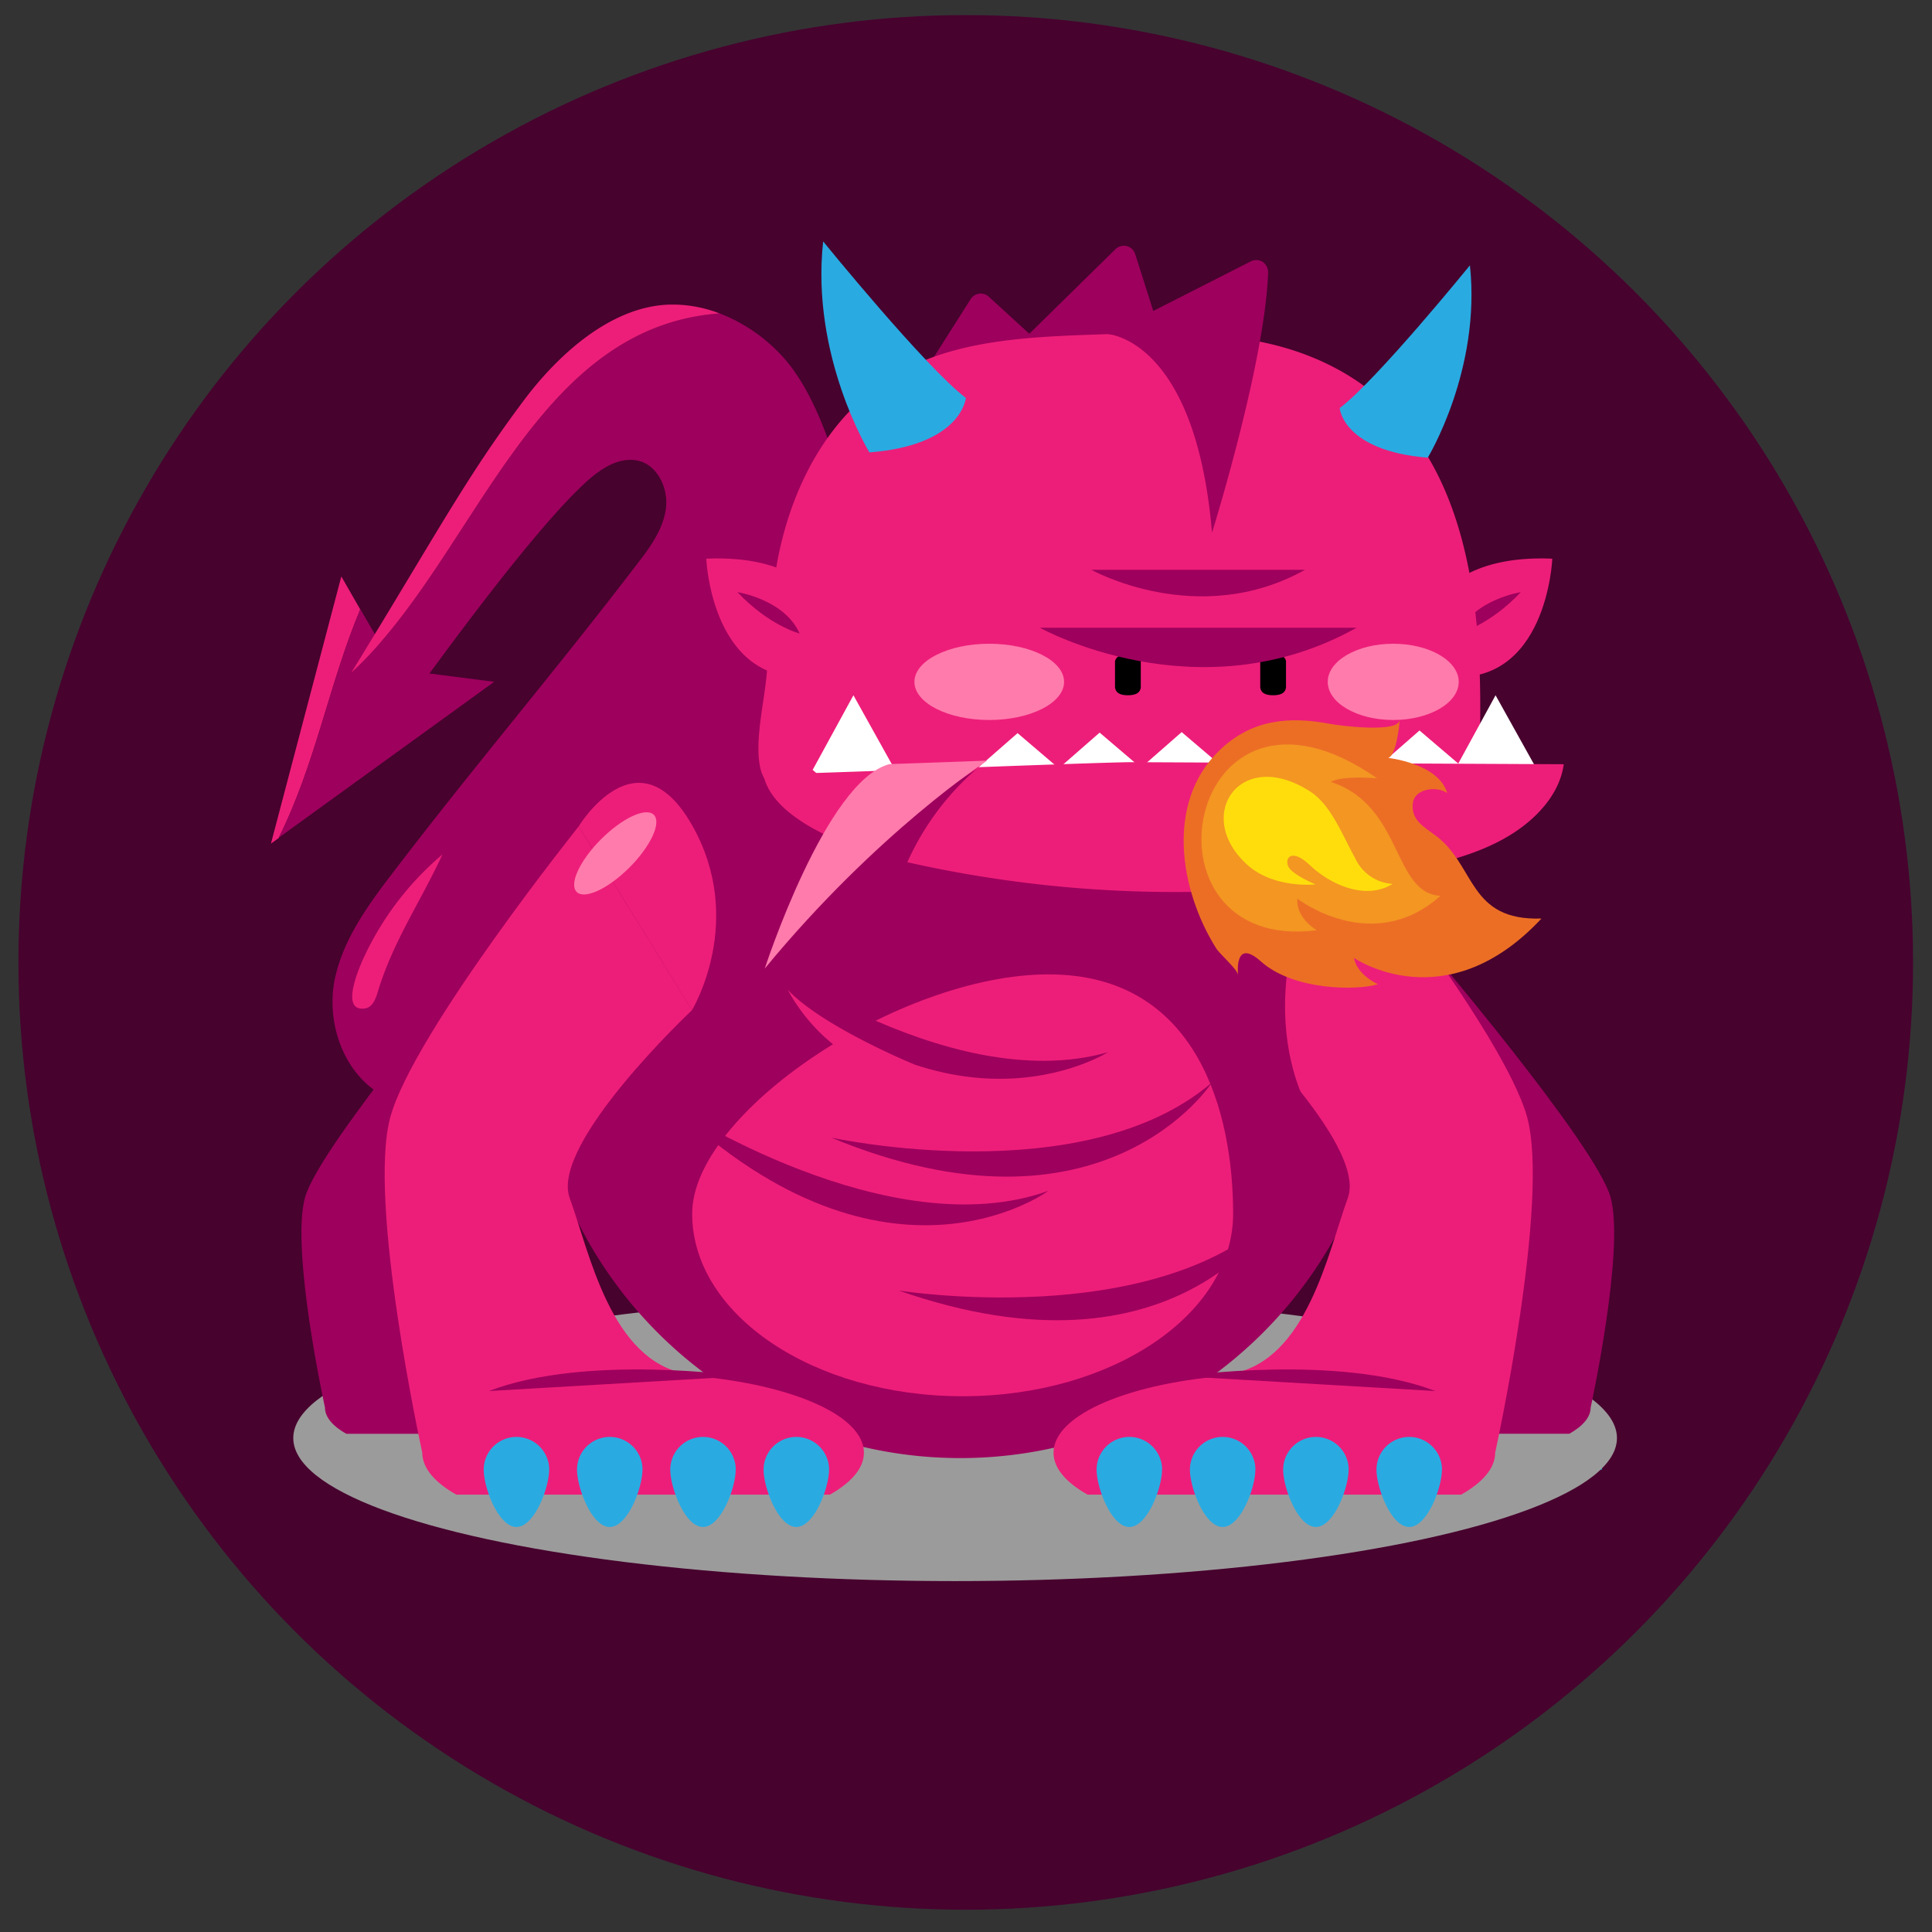 <svg xmlns="http://www.w3.org/2000/svg" viewBox="0 0 300 300"><rect x="0" y="0" width="300" height="300" fill="#333333" stroke="none"/><defs><style>.cls-1{isolation:isolate;}.cls-2{fill:#47022e;}.cls-3{fill:#009ee2;}.cls-4{fill:#9e005d;}.cls-5{fill:#9c9b9b;mix-blend-mode:multiply;}.cls-6{fill:#ed1e79;}.cls-7{fill:#29abe2;}.cls-8{fill:#fff;}.cls-9{fill-rule:evenodd;}.cls-10{fill:#ff7bac;}.cls-11{fill:#ec6e25;}.cls-12{fill:#f39622;}.cls-13{fill:#ffdd0c;}</style></defs><title>Artboard 2</title><g class="cls-1"><g id="Layer_1" data-name="Layer 1"><circle class="cls-2" cx="149.96" cy="149.44" r="147.1"/><rect class="cls-3" x="248.43" y="226.91" width="0.33" height="1.3"/><path class="cls-4" d="M130.36,73.73c-1.84-6.25-4.66-14-9.15-18.69a25.85,25.85,0,0,0-9.47-6.38c-29.35,2.15-38,38.1-57.2,55.78l-.73,1.19c3.71,3,2.53,5.14,6.24,8.12C69.89,100,81.87,83.87,89.59,76.2c2.53-2.51,5.75-5.32,9.26-4.71,3.21.56,5,4.35,4.54,7.57s-2.5,6-4.48,8.55c-13,17-24.43,30.3-37.44,47.29-3.92,5.11-7.94,10.44-9.39,16.71-1.69,7.29,1.47,16.07,8.61,19.11C74.43,156.61,85.93,139,97.39,123q8.62-12,16.87-24.36,4.28-6.39,8.45-12.85C123.78,84.1,130.86,75.45,130.36,73.73Z"/><ellipse class="cls-5" cx="148.31" cy="223.3" rx="102.77" ry="22.21"/><path class="cls-4" d="M207.29,127.81h0l-.1-.16q-1.51-2.71-3.26-5.26L178.92,82a32.6,32.6,0,0,0-59.24-.75h0l-30.4,47.09h1.4a66.45,66.45,0,1,0,116.61-.51Z"/><path class="cls-4" d="M75.92,211l.22-.14c-7.39-1.22-9.44-11.8-11.36-17.08s11.88-18.24,11.88-18.24L76,146.81s-26.35,30.95-28.63,39.11,3.09,32.64,3.09,32.64c0,1.5,1.22,2.9,3.31,4.08H90c2.09-1.18,3.31-2.58,3.31-4.08C93.36,214.81,85.85,211.7,75.92,211Z"/><path class="cls-4" d="M221.53,211l-.22-.14c7.39-1.22,9.44-11.8,11.36-17.08s-11.88-18.24-11.88-18.24l.66-28.77s26.35,30.95,28.63,39.11S247,218.55,247,218.55c0,1.5-1.22,2.9-3.31,4.08H207.4c-2.09-1.18-3.31-2.58-3.31-4.08C204.1,214.81,211.6,211.7,221.53,211Z"/><path class="cls-6" d="M191.48,213.55l-.36-.22c11.82-2,15.09-18.87,18.17-27.31s-19-29.17-19-29.17l17.59-28.53s25.59,32,29.23,45.07-4.94,52.18-4.94,52.18c0,2.4-1.94,4.63-5.29,6.52h-58c-3.35-1.89-5.29-4.12-5.29-6.52C163.6,219.59,175.61,214.63,191.48,213.55Z"/><path class="cls-4" d="M204.33,174.11s-12.86-17,3.56-45.79l-23.13,28.53Z"/><path class="cls-6" d="M191.48,188.46c0,15.66-18.81,28.35-42,28.35s-42-12.69-42-28.35,32.13-37.16,55.33-37.16S191.48,172.81,191.48,188.46Z"/><path class="cls-6" d="M106.27,213.55l.36-.22c-11.82-2-15.09-18.87-18.17-27.31s19-29.17,19-29.17L89.86,128.32s-25.59,32-29.23,45.07,4.94,52.18,4.94,52.18c0,2.4,1.94,4.63,5.29,6.52h58c3.35-1.89,5.29-4.12,5.29-6.52C134.14,219.59,122.13,214.63,106.27,213.55Z"/><path class="cls-4" d="M129.07,176.65s39.15,8.56,59.12-8.56C188.2,168.09,171.46,194.18,129.07,176.65Z"/><path class="cls-4" d="M104.5,171.79s33.5,22,58.28,13.13C162.78,184.93,137.83,203.31,104.5,171.79Z"/><path class="cls-4" d="M139.55,200.39s39.56,6.38,58.55-11.83C198.1,188.56,182.84,215.54,139.55,200.39Z"/><path class="cls-4" d="M114.77,146.39s32,24.18,57.27,17C172,163.39,145.91,180.06,114.77,146.39Z"/><path class="cls-7" d="M128.73,228.21c0,2.81-2.28,8.9-5.08,8.9s-5.08-6.09-5.08-8.9a5.08,5.08,0,1,1,10.17,0Z"/><path class="cls-7" d="M114.24,228.21c0,2.81-2.28,8.9-5.08,8.9s-5.08-6.09-5.08-8.9a5.08,5.08,0,1,1,10.17,0Z"/><path class="cls-7" d="M99.76,228.21c0,2.81-2.28,8.9-5.08,8.9s-5.08-6.09-5.08-8.9a5.08,5.08,0,1,1,10.17,0Z"/><path class="cls-7" d="M85.27,228.21c0,2.81-2.28,8.9-5.08,8.9s-5.08-6.09-5.08-8.9a5.08,5.08,0,1,1,10.17,0Z"/><path class="cls-7" d="M223.9,228.21c0,2.81-2.28,8.9-5.08,8.9s-5.08-6.09-5.08-8.9a5.08,5.08,0,0,1,10.17,0Z"/><path class="cls-7" d="M209.41,228.21c0,2.81-2.28,8.9-5.08,8.9s-5.08-6.09-5.08-8.9a5.08,5.08,0,1,1,10.17,0Z"/><path class="cls-7" d="M194.93,228.21c0,2.81-2.28,8.9-5.08,8.9s-5.08-6.09-5.08-8.9a5.08,5.08,0,1,1,10.17,0Z"/><path class="cls-7" d="M180.44,228.21c0,2.81-2.28,8.9-5.08,8.9s-5.08-6.09-5.08-8.9a5.08,5.08,0,1,1,10.17,0Z"/><path class="cls-6" d="M223.71,92.61s3.67-6.45,17.33-5.86c0,0-.8,20.24-16.8,18.26Z"/><path class="cls-4" d="M236.15,91.95s-7.33,1.13-9.65,6.42C226.5,98.37,231.26,97.15,236.15,91.95Z"/><path class="cls-4" d="M159.08,52.56l14.13-13.87a1.85,1.85,0,0,1,3.06.76l4.17,13.11Z"/><path class="cls-4" d="M144.17,56.77l6.56-10.33a1.85,1.85,0,0,1,2.81-.37l11.69,10.71Z"/><path class="cls-6" d="M120.61,87.7c2.18-12.26,8.53-25,21.11-30.94,8.49-4,18.57-4.47,28.26-4.81,11.25-.4,23-.72,33.24,3.31,26.71,10.47,27.26,42,26.44,64-.47,12.5-19.56,12.4-30.38,13.74a164.56,164.56,0,0,1-29.93.95,162,162,0,0,1-29.49-4.48c-6.6-1.64-20.16-3.59-21.75-10-1.09-4.39.74-11,1-15.55A128.56,128.56,0,0,1,120.61,87.7Z"/><polygon class="cls-8" points="138.93 119.47 132.59 125.01 126.19 119.55 132.52 107.96 138.93 119.47"/><polygon class="cls-8" points="238.64 119.47 232.3 125.01 225.9 119.55 232.23 107.96 238.64 119.47"/><polygon class="cls-8" points="164.41 119.3 158.08 124.84 151.67 119.38 158.01 113.84 164.41 119.3"/><polygon class="cls-8" points="177.16 119.22 170.82 124.76 164.41 119.3 170.75 113.76 177.16 119.22"/><polygon class="cls-8" points="189.9 119.14 183.56 124.68 177.16 119.22 183.49 113.68 189.9 119.14"/><polygon class="cls-8" points="202.64 119.05 196.31 124.59 189.9 119.14 196.24 113.59 202.64 119.05"/><polygon class="cls-8" points="215.38 118.97 209.05 124.51 202.64 119.05 208.98 113.51 215.38 118.97"/><polygon class="cls-8" points="226.82 118.89 220.49 124.43 214.08 118.97 220.42 113.43 226.82 118.89"/><path class="cls-6" d="M140.61,133.82a189.14,189.14,0,0,0,78,1.21c5.34-1,10.71-2.36,15.28-5s8.29-6.66,8.93-11.36l-67-.32c-5.69,0-57.25,2.13-57.3,1.85C119.9,127.68,133.36,132.26,140.61,133.82Z"/><path class="cls-6" d="M127,92.61s-3.67-6.45-17.33-5.86c0,0,.8,20.24,16.8,18.26Z"/><path class="cls-4" d="M114.51,91.95s7.33,1.13,9.65,6.42C124.16,98.37,119.41,97.15,114.51,91.95Z"/><path class="cls-9" d="M199.69,102.67c-.1-.64-.67-1.07-2-1.08s-1.87.5-2,1.08v4.07h0c.1.76.64,1.22,2,1.22s1.92-.47,2-1.22v-4.07Z"/><path class="cls-9" d="M177.14,102.67c-.1-.64-.67-1.07-2-1.08s-1.87.5-2,1.08v4.07h0c.1.76.64,1.22,2,1.22s1.92-.47,2-1.22v-4.07Z"/><path class="cls-6" d="M107.45,156.85s8.46-13.89,0-28.74-17.59.2-17.59.2Z"/><ellipse class="cls-10" cx="153.61" cy="105.88" rx="11.62" ry="5.92"/><ellipse class="cls-10" cx="95.54" cy="132.51" rx="8.47" ry="3.11" transform="translate(-65.72 106.37) rotate(-45)"/><ellipse class="cls-10" cx="216.34" cy="105.88" rx="10.17" ry="5.92"/><path class="cls-6" d="M53,89.51,42.07,131l1.2-.87c5.75-11.53,7.79-23.8,12.67-35.5Z"/><path class="cls-4" d="M61.36,103.9l-5.41-9.32c-4.89,11.7-6.93,24-12.67,35.5l33.46-24.21Z"/><path class="cls-4" d="M115.33,213.7S91,210.19,75.92,216Z"/><path class="cls-4" d="M183.47,213.7s24.32-3.51,39.41,2.3Z"/><path class="cls-4" d="M151.67,119.38a41.76,41.76,0,0,0-12.74,19.83l-6.37-7.14Z"/><path class="cls-10" d="M118.75,150.4s9.5-29.21,19.37-31.75l15.18-.54S136.31,129.08,118.75,150.4Z"/><path class="cls-4" d="M188.2,82.72s8.12-26,8.7-40.09a2.11,2.11,0,0,0-.68-1.86,1.85,1.85,0,0,0-2-.18L172,51.88S185.64,52.56,188.2,82.72Z"/><path class="cls-7" d="M135,70.25s-9.14-14.94-7.18-32.76c0,0,15.9,19.57,22.17,24.31C149.94,61.8,149.4,69.12,135,70.25Z"/><path class="cls-7" d="M221.7,71.07S230,57.45,228.25,41.2c0,0-14.49,17.84-20.21,22.16C208,63.37,208.54,70,221.7,71.07Z"/><path class="cls-11" d="M195.79,149.29c5,4.48,14.79,4.57,18.18,3.54,0,0-3.2-1.36-3.73-4.09,0,0,14.23,9.85,29.12-6.11C228,143,229.18,134.5,223,129.81c-1.87-1.42-4-2.48-3.6-5.2.3-2.11,3.64-2.63,5.32-1.47-1.37-4.65-9.27-5.47-9.28-5.47,1.31.14,1.95-5.42,1.88-6,.26,2.25-9.53,1-10.8.73-6.38-1.2-12.18-.71-17.2,4.15-8.37,8.12-6.13,21.64-.51,30.65.61,1,3.31,3.25,3.43,4.19C192.26,151.38,191.55,145.5,195.79,149.29Z"/><path class="cls-12" d="M204.46,144.45s-3.25-1.87-3-4.9c0,0,11.61,9,22.22-.45-7.45-.37-5.8-14-17-17.68,0,0,1.1-1,7.14-.57C183.93,100,175.46,148.16,204.46,144.45Z"/><path class="cls-13" d="M193.79,134.38c4.15,3.65,10.49,2.95,10.49,2.95s-3-1.24-4-2.43-.11-3.61,3.16-.52,8.72,5.43,12.81,2.87a6.84,6.84,0,0,1-5.79-3.93c-2.19-4-3.82-8.39-7.1-10.47C192.44,115.89,185.23,126.84,193.79,134.38Z"/><path class="cls-4" d="M161.48,97.48s24.58,13.74,49.16,0Z"/><path class="cls-4" d="M169.47,88.48s16.58,9.27,33.17,0Z"/><path class="cls-6" d="M142,165.3s-14.31-5.87-19.69-11.62a28.38,28.38,0,0,0,11.83,11.62Z"/><path class="cls-6" d="M111.74,48.67a20.29,20.29,0,0,0-7.84-1.37c-9,.29-17.19,7.7-22.56,14.87-9.12,12.19-13.27,20.27-26.79,42.28C73.74,86.77,82.39,50.82,111.74,48.67Z"/><path class="cls-6" d="M56.72,156.58c1.11-.18,1.61-1.45,1.93-2.53,2.34-7.8,6.72-14.14,10.05-21.37a46.65,46.65,0,0,0-12.54,16.74C55.53,150.93,52.91,157.2,56.72,156.58Z"/></g></g></svg>